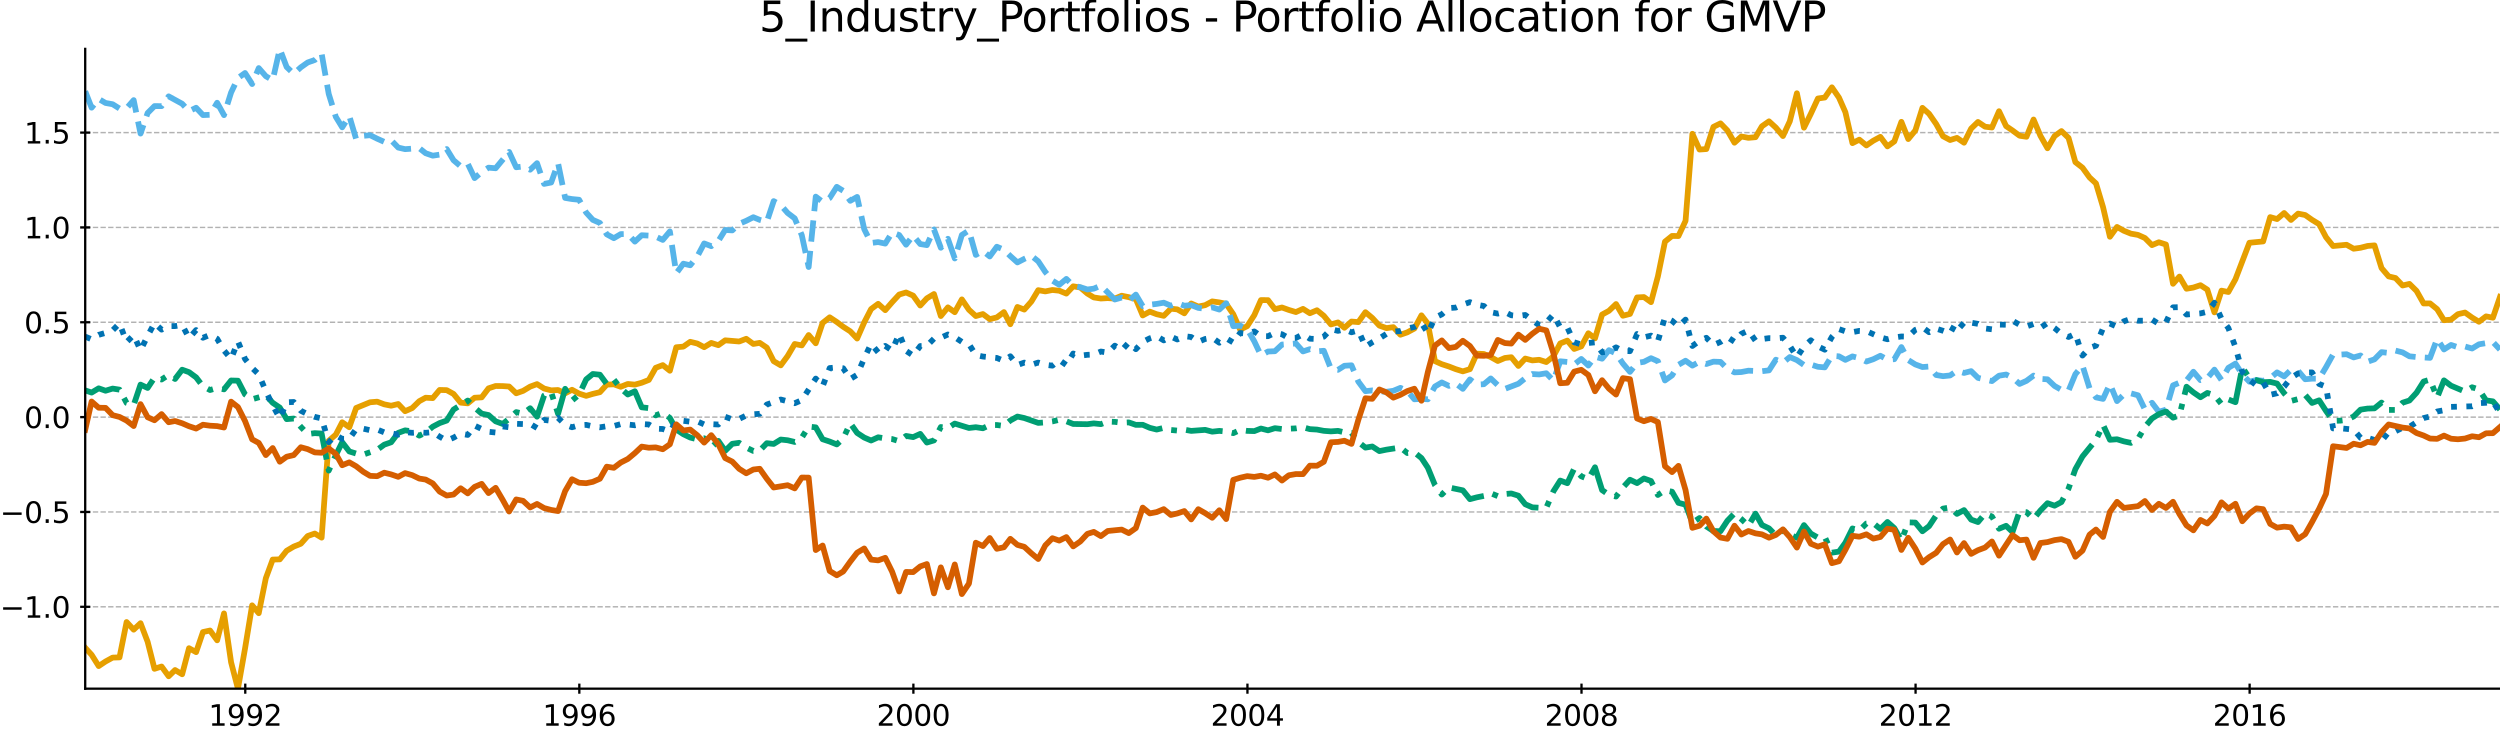 <?xml version="1.0" encoding="utf-8" standalone="no"?>
<!DOCTYPE svg PUBLIC "-//W3C//DTD SVG 1.1//EN"
  "http://www.w3.org/Graphics/SVG/1.1/DTD/svg11.dtd">
<svg xmlns:xlink="http://www.w3.org/1999/xlink" width="866.533pt" height="253.63pt" viewBox="0 0 866.533 253.63" xmlns="http://www.w3.org/2000/svg" version="1.1">
 <defs>
  <style type="text/css">*{stroke-linejoin: round; stroke-linecap: butt}</style>
 </defs>
 <g id="figure_1">
  <g id="patch_1">
   <path d="M 0 253.63 
L 866.533 253.63 
L 866.533 0 
L 0 0 
z
" style="fill: #ffffff"/>
  </g>
  <g id="axes_1">
   <g id="patch_2">
    <path d="M 29.533 238.702 
L 866.533 238.702 
L 866.533 16.942 
L 29.533 16.942 
z
" style="fill: #ffffff"/>
   </g>
   <g id="matplotlib.axis_1">
    <g id="xtick_1">
     <g id="line2d_1">
      <defs>
       <path id="m6907aedf8a" d="M 0 1.75 
L 0 -1.75 
" style="stroke: #000000; stroke-width: 0.8"/>
      </defs>
      <g>
       <use xlink:href="#m6907aedf8a" x="85.011" y="238.702" style="stroke: #000000; stroke-width: 0.8"/>
      </g>
     </g>
     <g id="text_1">
      <!-- 1992 -->
      <g transform="translate(72.286 251.55) scale(0.1 -0.1)">
       <defs>
        <path id="DejaVuSans-31" d="M 794 531 
L 1825 531 
L 1825 4091 
L 703 3866 
L 703 4441 
L 1819 4666 
L 2450 4666 
L 2450 531 
L 3481 531 
L 3481 0 
L 794 0 
L 794 531 
z
" transform="scale(0.016)"/>
        <path id="DejaVuSans-39" d="M 703 97 
L 703 672 
Q 941 559 1184 500 
Q 1428 441 1663 441 
Q 2288 441 2617 861 
Q 2947 1281 2994 2138 
Q 2813 1869 2534 1725 
Q 2256 1581 1919 1581 
Q 1219 1581 811 2004 
Q 403 2428 403 3163 
Q 403 3881 828 4315 
Q 1253 4750 1959 4750 
Q 2769 4750 3195 4129 
Q 3622 3509 3622 2328 
Q 3622 1225 3098 567 
Q 2575 -91 1691 -91 
Q 1453 -91 1209 -44 
Q 966 3 703 97 
z
M 1959 2075 
Q 2384 2075 2632 2365 
Q 2881 2656 2881 3163 
Q 2881 3666 2632 3958 
Q 2384 4250 1959 4250 
Q 1534 4250 1286 3958 
Q 1038 3666 1038 3163 
Q 1038 2656 1286 2365 
Q 1534 2075 1959 2075 
z
" transform="scale(0.016)"/>
        <path id="DejaVuSans-32" d="M 1228 531 
L 3431 531 
L 3431 0 
L 469 0 
L 469 531 
Q 828 903 1448 1529 
Q 2069 2156 2228 2338 
Q 2531 2678 2651 2914 
Q 2772 3150 2772 3378 
Q 2772 3750 2511 3984 
Q 2250 4219 1831 4219 
Q 1534 4219 1204 4116 
Q 875 4013 500 3803 
L 500 4441 
Q 881 4594 1212 4672 
Q 1544 4750 1819 4750 
Q 2544 4750 2975 4387 
Q 3406 4025 3406 3419 
Q 3406 3131 3298 2873 
Q 3191 2616 2906 2266 
Q 2828 2175 2409 1742 
Q 1991 1309 1228 531 
z
" transform="scale(0.016)"/>
       </defs>
       <use xlink:href="#DejaVuSans-31"/>
       <use xlink:href="#DejaVuSans-39" x="63.623"/>
       <use xlink:href="#DejaVuSans-39" x="127.246"/>
       <use xlink:href="#DejaVuSans-32" x="190.869"/>
      </g>
     </g>
    </g>
    <g id="xtick_2">
     <g id="line2d_2">
      <g>
       <use xlink:href="#m6907aedf8a" x="200.8" y="238.702" style="stroke: #000000; stroke-width: 0.8"/>
      </g>
     </g>
     <g id="text_2">
      <!-- 1996 -->
      <g transform="translate(188.075 251.55) scale(0.1 -0.1)">
       <defs>
        <path id="DejaVuSans-36" d="M 2113 2584 
Q 1688 2584 1439 2293 
Q 1191 2003 1191 1497 
Q 1191 994 1439 701 
Q 1688 409 2113 409 
Q 2538 409 2786 701 
Q 3034 994 3034 1497 
Q 3034 2003 2786 2293 
Q 2538 2584 2113 2584 
z
M 3366 4563 
L 3366 3988 
Q 3128 4100 2886 4159 
Q 2644 4219 2406 4219 
Q 1781 4219 1451 3797 
Q 1122 3375 1075 2522 
Q 1259 2794 1537 2939 
Q 1816 3084 2150 3084 
Q 2853 3084 3261 2657 
Q 3669 2231 3669 1497 
Q 3669 778 3244 343 
Q 2819 -91 2113 -91 
Q 1303 -91 875 529 
Q 447 1150 447 2328 
Q 447 3434 972 4092 
Q 1497 4750 2381 4750 
Q 2619 4750 2861 4703 
Q 3103 4656 3366 4563 
z
" transform="scale(0.016)"/>
       </defs>
       <use xlink:href="#DejaVuSans-31"/>
       <use xlink:href="#DejaVuSans-39" x="63.623"/>
       <use xlink:href="#DejaVuSans-39" x="127.246"/>
       <use xlink:href="#DejaVuSans-36" x="190.869"/>
      </g>
     </g>
    </g>
    <g id="xtick_3">
     <g id="line2d_3">
      <g>
       <use xlink:href="#m6907aedf8a" x="316.59" y="238.702" style="stroke: #000000; stroke-width: 0.8"/>
      </g>
     </g>
     <g id="text_3">
      <!-- 2000 -->
      <g transform="translate(303.865 251.55) scale(0.1 -0.1)">
       <defs>
        <path id="DejaVuSans-30" d="M 2034 4250 
Q 1547 4250 1301 3770 
Q 1056 3291 1056 2328 
Q 1056 1369 1301 889 
Q 1547 409 2034 409 
Q 2525 409 2770 889 
Q 3016 1369 3016 2328 
Q 3016 3291 2770 3770 
Q 2525 4250 2034 4250 
z
M 2034 4750 
Q 2819 4750 3233 4129 
Q 3647 3509 3647 2328 
Q 3647 1150 3233 529 
Q 2819 -91 2034 -91 
Q 1250 -91 836 529 
Q 422 1150 422 2328 
Q 422 3509 836 4129 
Q 1250 4750 2034 4750 
z
" transform="scale(0.016)"/>
       </defs>
       <use xlink:href="#DejaVuSans-32"/>
       <use xlink:href="#DejaVuSans-30" x="63.623"/>
       <use xlink:href="#DejaVuSans-30" x="127.246"/>
       <use xlink:href="#DejaVuSans-30" x="190.869"/>
      </g>
     </g>
    </g>
    <g id="xtick_4">
     <g id="line2d_4">
      <g>
       <use xlink:href="#m6907aedf8a" x="432.38" y="238.702" style="stroke: #000000; stroke-width: 0.8"/>
      </g>
     </g>
     <g id="text_4">
      <!-- 2004 -->
      <g transform="translate(419.655 251.55) scale(0.1 -0.1)">
       <defs>
        <path id="DejaVuSans-34" d="M 2419 4116 
L 825 1625 
L 2419 1625 
L 2419 4116 
z
M 2253 4666 
L 3047 4666 
L 3047 1625 
L 3713 1625 
L 3713 1100 
L 3047 1100 
L 3047 0 
L 2419 0 
L 2419 1100 
L 313 1100 
L 313 1709 
L 2253 4666 
z
" transform="scale(0.016)"/>
       </defs>
       <use xlink:href="#DejaVuSans-32"/>
       <use xlink:href="#DejaVuSans-30" x="63.623"/>
       <use xlink:href="#DejaVuSans-30" x="127.246"/>
       <use xlink:href="#DejaVuSans-34" x="190.869"/>
      </g>
     </g>
    </g>
    <g id="xtick_5">
     <g id="line2d_5">
      <g>
       <use xlink:href="#m6907aedf8a" x="548.17" y="238.702" style="stroke: #000000; stroke-width: 0.8"/>
      </g>
     </g>
     <g id="text_5">
      <!-- 2008 -->
      <g transform="translate(535.445 251.55) scale(0.1 -0.1)">
       <defs>
        <path id="DejaVuSans-38" d="M 2034 2216 
Q 1584 2216 1326 1975 
Q 1069 1734 1069 1313 
Q 1069 891 1326 650 
Q 1584 409 2034 409 
Q 2484 409 2743 651 
Q 3003 894 3003 1313 
Q 3003 1734 2745 1975 
Q 2488 2216 2034 2216 
z
M 1403 2484 
Q 997 2584 770 2862 
Q 544 3141 544 3541 
Q 544 4100 942 4425 
Q 1341 4750 2034 4750 
Q 2731 4750 3128 4425 
Q 3525 4100 3525 3541 
Q 3525 3141 3298 2862 
Q 3072 2584 2669 2484 
Q 3125 2378 3379 2068 
Q 3634 1759 3634 1313 
Q 3634 634 3220 271 
Q 2806 -91 2034 -91 
Q 1263 -91 848 271 
Q 434 634 434 1313 
Q 434 1759 690 2068 
Q 947 2378 1403 2484 
z
M 1172 3481 
Q 1172 3119 1398 2916 
Q 1625 2713 2034 2713 
Q 2441 2713 2670 2916 
Q 2900 3119 2900 3481 
Q 2900 3844 2670 4047 
Q 2441 4250 2034 4250 
Q 1625 4250 1398 4047 
Q 1172 3844 1172 3481 
z
" transform="scale(0.016)"/>
       </defs>
       <use xlink:href="#DejaVuSans-32"/>
       <use xlink:href="#DejaVuSans-30" x="63.623"/>
       <use xlink:href="#DejaVuSans-30" x="127.246"/>
       <use xlink:href="#DejaVuSans-38" x="190.869"/>
      </g>
     </g>
    </g>
    <g id="xtick_6">
     <g id="line2d_6">
      <g>
       <use xlink:href="#m6907aedf8a" x="663.96" y="238.702" style="stroke: #000000; stroke-width: 0.8"/>
      </g>
     </g>
     <g id="text_6">
      <!-- 2012 -->
      <g transform="translate(651.235 251.55) scale(0.1 -0.1)">
       <use xlink:href="#DejaVuSans-32"/>
       <use xlink:href="#DejaVuSans-30" x="63.623"/>
       <use xlink:href="#DejaVuSans-31" x="127.246"/>
       <use xlink:href="#DejaVuSans-32" x="190.869"/>
      </g>
     </g>
    </g>
    <g id="xtick_7">
     <g id="line2d_7">
      <g>
       <use xlink:href="#m6907aedf8a" x="779.75" y="238.702" style="stroke: #000000; stroke-width: 0.8"/>
      </g>
     </g>
     <g id="text_7">
      <!-- 2016 -->
      <g transform="translate(767.025 251.55) scale(0.1 -0.1)">
       <use xlink:href="#DejaVuSans-32"/>
       <use xlink:href="#DejaVuSans-30" x="63.623"/>
       <use xlink:href="#DejaVuSans-31" x="127.246"/>
       <use xlink:href="#DejaVuSans-36" x="190.869"/>
      </g>
     </g>
    </g>
   </g>
   <g id="matplotlib.axis_2">
    <g id="ytick_1">
     <g id="line2d_8">
      <path d="M 29.533 210.324 
L 866.533 210.324 
" clip-path="url(#pb70662669a)" style="fill: none; stroke-dasharray: 1.85,0.8; stroke-dashoffset: 0; stroke: #b2b2b2; stroke-width: 0.5"/>
     </g>
     <g id="line2d_9">
      <defs>
       <path id="me6541b19a9" d="M 1.75 0 
L -1.75 -0 
" style="stroke: #000000; stroke-width: 0.8"/>
      </defs>
      <g>
       <use xlink:href="#me6541b19a9" x="29.533" y="210.324" style="stroke: #000000; stroke-width: 0.8"/>
      </g>
     </g>
     <g id="text_8">
      <!-- −1.0 -->
      <g transform="translate(0 214.124) scale(0.1 -0.1)">
       <defs>
        <path id="DejaVuSans-2212" d="M 678 2272 
L 4684 2272 
L 4684 1741 
L 678 1741 
L 678 2272 
z
" transform="scale(0.016)"/>
        <path id="DejaVuSans-2e" d="M 684 794 
L 1344 794 
L 1344 0 
L 684 0 
L 684 794 
z
" transform="scale(0.016)"/>
       </defs>
       <use xlink:href="#DejaVuSans-2212"/>
       <use xlink:href="#DejaVuSans-31" x="83.789"/>
       <use xlink:href="#DejaVuSans-2e" x="147.412"/>
       <use xlink:href="#DejaVuSans-30" x="179.199"/>
      </g>
     </g>
    </g>
    <g id="ytick_2">
     <g id="line2d_10">
      <path d="M 29.533 177.451 
L 866.533 177.451 
" clip-path="url(#pb70662669a)" style="fill: none; stroke-dasharray: 1.85,0.8; stroke-dashoffset: 0; stroke: #b2b2b2; stroke-width: 0.5"/>
     </g>
     <g id="line2d_11">
      <g>
       <use xlink:href="#me6541b19a9" x="29.533" y="177.451" style="stroke: #000000; stroke-width: 0.8"/>
      </g>
     </g>
     <g id="text_9">
      <!-- −0.5 -->
      <g transform="translate(0 181.251) scale(0.1 -0.1)">
       <defs>
        <path id="DejaVuSans-35" d="M 691 4666 
L 3169 4666 
L 3169 4134 
L 1269 4134 
L 1269 2991 
Q 1406 3038 1543 3061 
Q 1681 3084 1819 3084 
Q 2600 3084 3056 2656 
Q 3513 2228 3513 1497 
Q 3513 744 3044 326 
Q 2575 -91 1722 -91 
Q 1428 -91 1123 -41 
Q 819 9 494 109 
L 494 744 
Q 775 591 1075 516 
Q 1375 441 1709 441 
Q 2250 441 2565 725 
Q 2881 1009 2881 1497 
Q 2881 1984 2565 2268 
Q 2250 2553 1709 2553 
Q 1456 2553 1204 2497 
Q 953 2441 691 2322 
L 691 4666 
z
" transform="scale(0.016)"/>
       </defs>
       <use xlink:href="#DejaVuSans-2212"/>
       <use xlink:href="#DejaVuSans-30" x="83.789"/>
       <use xlink:href="#DejaVuSans-2e" x="147.412"/>
       <use xlink:href="#DejaVuSans-35" x="179.199"/>
      </g>
     </g>
    </g>
    <g id="ytick_3">
     <g id="line2d_12">
      <path d="M 29.533 144.578 
L 866.533 144.578 
" clip-path="url(#pb70662669a)" style="fill: none; stroke-dasharray: 1.85,0.8; stroke-dashoffset: 0; stroke: #b2b2b2; stroke-width: 0.5"/>
     </g>
     <g id="line2d_13">
      <g>
       <use xlink:href="#me6541b19a9" x="29.533" y="144.578" style="stroke: #000000; stroke-width: 0.8"/>
      </g>
     </g>
     <g id="text_10">
      <!-- 0.0 -->
      <g transform="translate(8.38 148.378) scale(0.1 -0.1)">
       <use xlink:href="#DejaVuSans-30"/>
       <use xlink:href="#DejaVuSans-2e" x="63.623"/>
       <use xlink:href="#DejaVuSans-30" x="95.41"/>
      </g>
     </g>
    </g>
    <g id="ytick_4">
     <g id="line2d_14">
      <path d="M 29.533 111.705 
L 866.533 111.705 
" clip-path="url(#pb70662669a)" style="fill: none; stroke-dasharray: 1.85,0.8; stroke-dashoffset: 0; stroke: #b2b2b2; stroke-width: 0.5"/>
     </g>
     <g id="line2d_15">
      <g>
       <use xlink:href="#me6541b19a9" x="29.533" y="111.705" style="stroke: #000000; stroke-width: 0.8"/>
      </g>
     </g>
     <g id="text_11">
      <!-- 0.5 -->
      <g transform="translate(8.38 115.505) scale(0.1 -0.1)">
       <use xlink:href="#DejaVuSans-30"/>
       <use xlink:href="#DejaVuSans-2e" x="63.623"/>
       <use xlink:href="#DejaVuSans-35" x="95.41"/>
      </g>
     </g>
    </g>
    <g id="ytick_5">
     <g id="line2d_16">
      <path d="M 29.533 78.832 
L 866.533 78.832 
" clip-path="url(#pb70662669a)" style="fill: none; stroke-dasharray: 1.85,0.8; stroke-dashoffset: 0; stroke: #b2b2b2; stroke-width: 0.5"/>
     </g>
     <g id="line2d_17">
      <g>
       <use xlink:href="#me6541b19a9" x="29.533" y="78.832" style="stroke: #000000; stroke-width: 0.8"/>
      </g>
     </g>
     <g id="text_12">
      <!-- 1.0 -->
      <g transform="translate(8.38 82.632) scale(0.1 -0.1)">
       <use xlink:href="#DejaVuSans-31"/>
       <use xlink:href="#DejaVuSans-2e" x="63.623"/>
       <use xlink:href="#DejaVuSans-30" x="95.41"/>
      </g>
     </g>
    </g>
    <g id="ytick_6">
     <g id="line2d_18">
      <path d="M 29.533 45.959 
L 866.533 45.959 
" clip-path="url(#pb70662669a)" style="fill: none; stroke-dasharray: 1.85,0.8; stroke-dashoffset: 0; stroke: #b2b2b2; stroke-width: 0.5"/>
     </g>
     <g id="line2d_19">
      <g>
       <use xlink:href="#me6541b19a9" x="29.533" y="45.959" style="stroke: #000000; stroke-width: 0.8"/>
      </g>
     </g>
     <g id="text_13">
      <!-- 1.5 -->
      <g transform="translate(8.38 49.759) scale(0.1 -0.1)">
       <use xlink:href="#DejaVuSans-31"/>
       <use xlink:href="#DejaVuSans-2e" x="63.623"/>
       <use xlink:href="#DejaVuSans-35" x="95.41"/>
      </g>
     </g>
    </g>
   </g>
   <g id="line2d_20">
    <path d="M 29.533 224.539 
L 31.752 226.963 
L 34.209 230.87 
L 36.586 229.28 
L 39.043 227.933 
L 41.421 227.859 
L 43.878 215.605 
L 46.335 218.252 
L 48.712 216.008 
L 51.169 222.443 
L 53.547 231.821 
L 56.004 231.024 
L 58.46 234.398 
L 60.68 232.243 
L 63.136 233.707 
L 65.514 224.675 
L 67.971 226.042 
L 70.349 219.075 
L 72.805 218.544 
L 75.262 221.939 
L 77.64 212.619 
L 80.097 229.545 
L 82.474 238.702 
L 84.931 224.781 
L 87.388 209.815 
L 89.686 212.541 
L 92.143 200.407 
L 94.521 193.952 
L 96.978 193.886 
L 99.355 190.899 
L 101.812 189.453 
L 104.269 188.47 
L 106.647 185.79 
L 109.104 184.93 
L 111.481 186.352 
L 113.938 152.777 
L 116.395 150.652 
L 118.614 146.363 
L 121.071 148.085 
L 123.449 141.409 
L 128.283 139.429 
L 130.74 139.227 
L 133.197 140.15 
L 135.574 140.625 
L 138.031 140.039 
L 140.409 142.528 
L 142.866 141.446 
L 145.323 139.056 
L 147.542 137.851 
L 149.999 137.99 
L 152.376 135.166 
L 154.833 135.23 
L 157.211 136.542 
L 159.668 139.559 
L 162.125 139.807 
L 164.502 137.86 
L 166.959 137.729 
L 169.337 134.603 
L 171.793 133.791 
L 174.25 133.821 
L 176.469 133.972 
L 178.926 136.317 
L 181.304 135.482 
L 183.761 134.009 
L 186.138 133.135 
L 188.595 134.667 
L 191.052 135.301 
L 193.43 135.182 
L 195.887 136.329 
L 198.264 135.096 
L 200.721 136.425 
L 203.178 137.21 
L 205.476 136.527 
L 207.933 135.936 
L 210.311 133.323 
L 212.768 133.203 
L 215.145 134.065 
L 217.602 133.086 
L 220.059 133.314 
L 222.437 132.658 
L 224.894 131.693 
L 227.271 127.49 
L 229.728 126.549 
L 232.185 128.505 
L 234.404 120.365 
L 236.861 120.146 
L 239.239 118.476 
L 241.695 119.07 
L 244.073 120.34 
L 246.53 118.857 
L 248.987 119.643 
L 251.364 117.96 
L 256.199 118.37 
L 258.656 117.429 
L 261.113 119.219 
L 263.332 118.838 
L 265.789 120.492 
L 268.166 125.19 
L 270.623 126.636 
L 273.001 123.411 
L 275.458 119.23 
L 277.914 119.723 
L 280.292 116.131 
L 282.749 118.985 
L 285.127 111.934 
L 287.583 109.983 
L 290.04 111.604 
L 292.259 113.26 
L 294.716 114.845 
L 297.094 117.342 
L 299.551 111.74 
L 301.928 107.13 
L 304.385 105.31 
L 306.842 107.505 
L 309.22 104.752 
L 311.677 102.088 
L 314.054 101.375 
L 316.511 102.465 
L 318.968 105.895 
L 321.266 103.403 
L 323.723 101.916 
L 326.101 109.543 
L 328.558 106.532 
L 330.935 108.213 
L 333.392 103.773 
L 335.849 107.368 
L 338.227 109.549 
L 340.683 108.851 
L 343.061 110.622 
L 345.518 110.02 
L 347.975 108.179 
L 350.194 112.382 
L 352.651 106.396 
L 355.028 107.304 
L 357.485 104.522 
L 359.863 100.575 
L 362.32 101.002 
L 364.777 100.514 
L 367.154 100.765 
L 369.611 101.766 
L 371.989 99.244 
L 374.446 99.647 
L 376.902 101.755 
L 379.122 103.094 
L 381.578 103.469 
L 383.956 103.33 
L 386.413 103.493 
L 388.791 102.499 
L 391.247 103 
L 393.704 103.691 
L 396.082 109.337 
L 398.539 108.013 
L 400.916 108.91 
L 403.373 109.472 
L 405.83 107.008 
L 408.049 107.224 
L 410.506 108.599 
L 412.884 105.193 
L 415.341 106.258 
L 417.718 105.78 
L 420.175 104.469 
L 422.632 104.822 
L 425.01 105.31 
L 427.466 108.906 
L 429.844 114.255 
L 432.301 113.049 
L 434.758 109.223 
L 437.056 104.019 
L 439.513 104.03 
L 441.891 107.159 
L 444.348 106.58 
L 446.725 107.433 
L 449.182 108.168 
L 451.639 107.062 
L 454.016 108.568 
L 456.473 107.536 
L 458.851 109.464 
L 461.308 112.451 
L 463.765 111.756 
L 465.984 113.607 
L 468.441 111.451 
L 470.818 111.647 
L 473.275 108.215 
L 475.653 110.204 
L 478.11 112.866 
L 480.567 113.732 
L 482.944 113.402 
L 485.401 116.023 
L 487.779 115.202 
L 490.235 113.882 
L 492.692 109.295 
L 494.911 112.186 
L 497.368 125.168 
L 499.746 126.233 
L 502.203 127.03 
L 504.58 127.953 
L 507.037 128.717 
L 509.494 127.953 
L 511.872 122.588 
L 514.329 122.695 
L 516.706 123.756 
L 519.163 125.128 
L 521.62 124.081 
L 523.839 123.816 
L 526.296 126.836 
L 528.674 124.281 
L 531.13 124.921 
L 533.508 124.709 
L 535.965 125.49 
L 538.422 123.523 
L 540.799 119.037 
L 543.256 118.053 
L 545.634 120.951 
L 548.091 120.063 
L 550.548 115.512 
L 552.846 117.267 
L 555.303 109.034 
L 557.681 107.741 
L 560.137 105.389 
L 562.515 109.44 
L 564.972 108.814 
L 567.429 103.097 
L 569.806 102.966 
L 572.263 104.729 
L 574.641 95.821 
L 577.098 83.758 
L 579.555 81.776 
L 581.774 81.817 
L 584.231 76.546 
L 586.608 46.376 
L 589.065 51.832 
L 591.443 51.665 
L 593.9 43.975 
L 596.356 42.765 
L 598.734 45.217 
L 601.191 49.465 
L 603.569 47.312 
L 606.025 47.773 
L 608.482 47.551 
L 610.701 43.778 
L 613.158 42.054 
L 615.536 44.239 
L 617.993 47.156 
L 620.37 42.046 
L 622.827 32.322 
L 625.284 44.257 
L 627.662 39.435 
L 630.119 34.138 
L 632.496 33.807 
L 634.953 30.265 
L 637.41 33.83 
L 639.629 38.888 
L 642.086 49.613 
L 644.464 48.409 
L 646.92 50.41 
L 649.298 48.776 
L 651.755 47.44 
L 654.212 50.736 
L 656.589 49.02 
L 659.046 42.231 
L 661.424 48.197 
L 663.881 45.214 
L 666.338 37.384 
L 668.636 39.436 
L 671.093 42.974 
L 673.47 47.216 
L 675.927 48.536 
L 678.305 47.796 
L 680.762 49.466 
L 683.219 44.571 
L 685.596 42.27 
L 688.053 43.916 
L 690.431 44.198 
L 692.888 38.552 
L 695.344 43.721 
L 697.564 45.227 
L 700.02 47.047 
L 702.398 47.405 
L 704.855 41.427 
L 707.233 47.06 
L 709.689 51.39 
L 712.146 47.159 
L 714.524 45.436 
L 716.981 47.796 
L 719.358 56.204 
L 721.815 58.12 
L 724.272 61.514 
L 726.491 63.573 
L 728.948 71.813 
L 731.326 82.06 
L 733.783 78.665 
L 736.16 79.992 
L 738.617 80.991 
L 741.074 81.43 
L 743.452 82.495 
L 745.908 84.959 
L 748.286 83.969 
L 750.743 84.746 
L 753.2 98.364 
L 755.419 95.866 
L 757.876 100.083 
L 760.253 99.668 
L 762.71 98.853 
L 765.088 100.391 
L 767.545 108.264 
L 770.002 100.747 
L 772.379 101.212 
L 774.836 96.794 
L 779.671 84.143 
L 784.426 83.686 
L 786.883 75.26 
L 789.26 75.933 
L 791.717 73.832 
L 794.095 76.236 
L 796.552 74.045 
L 799.009 74.531 
L 801.386 76.203 
L 803.843 77.697 
L 806.221 82.205 
L 808.677 85.275 
L 813.353 84.84 
L 815.81 86.212 
L 818.188 85.882 
L 820.645 85.251 
L 823.022 85.052 
L 825.479 92.929 
L 827.936 95.806 
L 830.314 96.362 
L 832.771 98.957 
L 835.148 98.401 
L 837.605 100.833 
L 840.062 105.189 
L 842.281 105.156 
L 844.738 107.151 
L 847.116 110.997 
L 849.572 110.797 
L 851.95 108.898 
L 854.407 108.329 
L 856.864 110.077 
L 859.241 111.525 
L 861.698 109.66 
L 864.076 110.121 
L 866.533 102.902 
L 866.533 102.902 
" clip-path="url(#pb70662669a)" style="fill: none; stroke: #e69f00; stroke-width: 2; stroke-linecap: square"/>
   </g>
   <g id="line2d_21">
    <path d="M 29.533 31.65 
L 31.752 37.325 
L 34.209 34.297 
L 36.586 35.691 
L 39.043 36.131 
L 41.421 37.627 
L 43.878 37.514 
L 46.335 34.705 
L 48.712 46.299 
L 51.169 39.173 
L 53.547 36.773 
L 56.004 36.79 
L 58.46 33.4 
L 63.136 35.963 
L 65.514 38.548 
L 67.971 37.349 
L 70.349 39.885 
L 72.805 39.787 
L 75.262 35.615 
L 77.64 39.905 
L 80.097 32.072 
L 82.474 27.068 
L 84.931 25.3 
L 87.388 29.131 
L 89.686 23.599 
L 92.143 26.416 
L 94.521 27.794 
L 96.978 16.942 
L 99.355 23.224 
L 101.812 25.559 
L 104.269 23.338 
L 106.647 21.656 
L 109.104 20.793 
L 111.481 18.554 
L 113.938 32.544 
L 116.395 40.499 
L 118.614 44.13 
L 121.071 40.214 
L 123.449 48.221 
L 125.906 47.087 
L 128.283 46.861 
L 130.74 48.081 
L 133.197 49.17 
L 135.574 48.608 
L 138.031 51.151 
L 140.409 51.699 
L 145.323 51.35 
L 147.542 53.114 
L 149.999 53.958 
L 152.376 53.596 
L 154.833 51.668 
L 157.211 55.543 
L 159.668 57.633 
L 162.125 56.734 
L 164.502 61.733 
L 166.959 59.648 
L 169.337 58.112 
L 171.793 58.32 
L 176.469 52.661 
L 178.926 57.976 
L 181.304 57.714 
L 183.761 58.822 
L 186.138 56.556 
L 188.595 63.74 
L 191.052 63.256 
L 193.43 56.552 
L 195.887 68.599 
L 198.264 68.998 
L 200.721 69.238 
L 203.178 73.686 
L 205.476 76.204 
L 207.933 77.279 
L 210.311 81.226 
L 212.768 82.559 
L 215.145 81.151 
L 217.602 81.096 
L 220.059 83.749 
L 222.437 81.533 
L 224.894 81.664 
L 227.271 82.025 
L 229.728 83.157 
L 232.185 80.217 
L 234.404 94.731 
L 236.861 91.398 
L 239.239 91.947 
L 241.695 88.869 
L 244.073 84.378 
L 246.53 85.328 
L 248.987 83.525 
L 251.364 79.705 
L 253.821 79.857 
L 256.199 77.587 
L 258.656 76.534 
L 261.113 75.291 
L 263.332 76.213 
L 265.789 76.874 
L 268.166 69.712 
L 270.623 71.08 
L 273.001 73.818 
L 275.458 75.686 
L 277.914 81.513 
L 280.292 92.554 
L 282.749 68.157 
L 285.127 69.953 
L 287.583 68.623 
L 290.04 64.76 
L 292.259 66.15 
L 294.716 69.602 
L 297.094 68.256 
L 299.551 79.439 
L 301.928 84.21 
L 304.385 83.909 
L 306.842 84.438 
L 309.22 80.57 
L 311.677 81.467 
L 314.054 84.818 
L 316.511 81.625 
L 318.968 84.588 
L 321.266 84.96 
L 323.723 79.535 
L 326.101 85.877 
L 328.558 82.767 
L 330.935 89.583 
L 333.392 81.443 
L 335.849 79.882 
L 338.227 88.346 
L 340.683 86.993 
L 343.061 88.895 
L 345.518 85.521 
L 347.975 86.571 
L 350.194 88.758 
L 352.651 90.961 
L 355.028 89.735 
L 357.485 88.64 
L 359.863 90.567 
L 362.32 94.269 
L 364.777 97.271 
L 367.154 98.72 
L 369.611 96.672 
L 371.989 99.038 
L 374.446 99.541 
L 376.902 100.336 
L 379.122 100.05 
L 381.578 98.994 
L 386.413 103.81 
L 388.791 103.14 
L 391.247 104.229 
L 393.704 102.117 
L 396.082 106.136 
L 398.539 105.616 
L 400.916 105.336 
L 403.373 104.917 
L 405.83 105.949 
L 408.049 105.04 
L 410.506 105.964 
L 412.884 105.755 
L 415.341 106.721 
L 417.718 107.021 
L 420.175 106.535 
L 422.632 107.302 
L 425.01 105.096 
L 427.466 113.063 
L 429.844 112.854 
L 432.301 114.054 
L 434.758 118.321 
L 437.056 123.176 
L 439.513 121.838 
L 441.891 121.737 
L 444.348 119.427 
L 449.182 119.059 
L 451.639 121.803 
L 454.016 121.025 
L 456.473 121.787 
L 458.851 121.584 
L 461.308 127.781 
L 463.765 128.19 
L 465.984 126.786 
L 468.441 126.616 
L 470.818 132.271 
L 473.275 135.585 
L 475.653 135.321 
L 478.11 135.625 
L 480.567 135.807 
L 482.944 135.456 
L 485.401 134.44 
L 487.779 135.5 
L 490.235 138.402 
L 492.692 138.254 
L 494.911 138.408 
L 497.368 133.97 
L 499.746 132.56 
L 502.203 133.748 
L 504.58 132.916 
L 507.037 134.778 
L 509.494 131.517 
L 511.872 133.302 
L 514.329 133.172 
L 516.706 131.176 
L 519.163 133.519 
L 521.62 134.789 
L 526.296 133.013 
L 528.674 131.103 
L 531.13 129.645 
L 533.508 129.787 
L 535.965 129.373 
L 538.422 131.931 
L 540.799 125.228 
L 543.256 125.456 
L 545.634 126.323 
L 548.091 124.42 
L 550.548 126.699 
L 552.846 123.631 
L 555.303 124.329 
L 557.681 121.37 
L 560.137 122.492 
L 562.515 126.003 
L 564.972 128.894 
L 567.429 125.777 
L 569.806 125.412 
L 572.263 124.156 
L 574.641 125.204 
L 577.098 131.87 
L 579.555 130.116 
L 581.774 126.441 
L 584.231 125.029 
L 586.608 126.726 
L 589.065 125.397 
L 591.443 126.169 
L 593.9 125.353 
L 596.356 125.441 
L 598.734 127.826 
L 601.191 129.063 
L 603.569 128.953 
L 606.025 128.486 
L 610.701 128.666 
L 613.158 128.377 
L 615.536 124.677 
L 617.993 125.708 
L 620.37 123.764 
L 622.827 124.811 
L 625.284 126.523 
L 627.662 126.346 
L 630.119 127.136 
L 632.496 127.336 
L 634.953 123.329 
L 637.41 123.51 
L 639.629 124.733 
L 642.086 123.535 
L 644.464 124.144 
L 646.92 125.315 
L 649.298 124.514 
L 651.755 123.311 
L 654.212 124.627 
L 656.589 124.506 
L 659.046 120.304 
L 661.424 124.807 
L 663.881 126.325 
L 666.338 127.222 
L 668.636 127.052 
L 671.093 129.98 
L 673.47 130.389 
L 675.927 130.143 
L 678.305 128.52 
L 680.762 129.264 
L 683.219 128.64 
L 685.596 130.971 
L 690.431 132.093 
L 692.888 130.219 
L 695.344 129.819 
L 697.564 130.915 
L 700.02 133.07 
L 702.398 132.011 
L 704.855 130.187 
L 707.233 131.327 
L 709.689 131.475 
L 712.146 133.786 
L 714.524 135.13 
L 716.981 135.414 
L 719.358 129.67 
L 721.815 126.695 
L 724.272 134.601 
L 726.491 137.736 
L 728.948 138.262 
L 731.326 133.086 
L 733.783 139.029 
L 736.16 136.752 
L 738.617 136.348 
L 741.074 137.011 
L 743.452 141.904 
L 745.908 139.606 
L 748.286 142.74 
L 750.743 141.982 
L 753.2 133.569 
L 755.419 132.649 
L 757.876 131.878 
L 760.253 128.85 
L 762.71 131.758 
L 765.088 131.056 
L 767.545 128.122 
L 770.002 131.735 
L 772.379 127.502 
L 774.836 126.028 
L 777.214 129.764 
L 779.671 132.308 
L 782.127 131.726 
L 784.426 131.997 
L 786.883 131.073 
L 789.26 129.077 
L 791.717 130.458 
L 794.095 128.171 
L 796.552 128.538 
L 799.009 131.45 
L 801.386 131.247 
L 803.843 131.258 
L 806.221 127.278 
L 808.677 122.84 
L 811.134 122.905 
L 813.353 122.779 
L 815.81 123.883 
L 818.188 123.212 
L 820.645 125.377 
L 823.022 124.555 
L 825.479 122.051 
L 827.936 122.335 
L 830.314 121.524 
L 832.771 122.147 
L 835.148 123.504 
L 837.605 123.752 
L 842.281 124.033 
L 844.738 117.446 
L 847.116 121.122 
L 849.572 119.564 
L 851.95 120.361 
L 854.407 120.102 
L 856.864 120.799 
L 859.241 119.342 
L 864.076 118.54 
L 866.533 121.158 
L 866.533 121.158 
" clip-path="url(#pb70662669a)" style="fill: none; stroke-dasharray: 7.4,3.2; stroke-dashoffset: 0; stroke: #56b4e9; stroke-width: 2"/>
   </g>
   <g id="line2d_22">
    <path d="M 29.533 135.309 
L 31.752 136.071 
L 34.209 134.597 
L 36.586 135.432 
L 39.043 134.686 
L 41.421 135.057 
L 43.878 139.654 
L 46.335 140.388 
L 48.712 133.315 
L 51.169 134.466 
L 53.547 130.891 
L 56.004 131.543 
L 58.46 129.948 
L 60.68 131.355 
L 63.136 128.145 
L 65.514 128.995 
L 67.971 130.799 
L 70.349 133.902 
L 72.805 135.187 
L 75.262 134.471 
L 77.64 134.955 
L 80.097 131.884 
L 82.474 131.952 
L 84.931 136.7 
L 87.388 138.389 
L 92.143 137.015 
L 94.521 139.616 
L 96.978 141.276 
L 99.355 145.276 
L 101.812 145.068 
L 104.269 147.947 
L 106.647 150.455 
L 109.104 150.132 
L 111.481 150.271 
L 113.938 163.114 
L 116.395 157.791 
L 118.614 153.288 
L 121.071 156.478 
L 123.449 157.208 
L 125.906 157.569 
L 130.74 155.906 
L 133.197 154.119 
L 135.574 153.297 
L 138.031 150.037 
L 140.409 149.168 
L 142.866 149.518 
L 145.323 150.998 
L 147.542 149.94 
L 149.999 147.895 
L 152.376 146.644 
L 154.833 145.773 
L 157.211 141.954 
L 162.125 138.842 
L 164.502 141.267 
L 166.959 143.369 
L 169.337 143.861 
L 171.793 146.039 
L 174.25 146.942 
L 176.469 145.126 
L 178.926 142.843 
L 181.304 143.367 
L 183.761 141.502 
L 186.138 144.428 
L 188.595 137.095 
L 191.052 135.96 
L 193.43 143.432 
L 195.887 134.769 
L 198.264 138.848 
L 200.721 136.784 
L 203.178 131.5 
L 205.476 129.628 
L 207.933 129.879 
L 210.311 133.101 
L 212.768 131.578 
L 215.145 134.59 
L 217.602 136.737 
L 220.059 135.625 
L 222.437 141.184 
L 224.894 141.464 
L 227.271 143.976 
L 229.728 143.038 
L 232.185 144.848 
L 234.404 148.886 
L 236.861 150.509 
L 239.239 151.655 
L 241.695 152.285 
L 244.073 151.908 
L 246.53 155.104 
L 248.987 152.822 
L 251.364 156.244 
L 253.821 153.82 
L 256.199 153.489 
L 258.656 155.125 
L 261.113 156.311 
L 263.332 156.172 
L 265.789 153.615 
L 268.166 153.874 
L 270.623 152.35 
L 273.001 152.6 
L 275.458 153.19 
L 277.914 151.69 
L 280.292 147.867 
L 282.749 148.125 
L 285.127 152.246 
L 287.583 153.056 
L 290.04 154.037 
L 292.259 152.002 
L 294.716 146.686 
L 297.094 150.057 
L 299.551 151.662 
L 301.928 152.687 
L 304.385 151.573 
L 306.842 151.96 
L 309.22 152.175 
L 311.677 152.929 
L 314.054 151.103 
L 316.511 151.51 
L 318.968 150.392 
L 321.266 153.397 
L 323.723 152.655 
L 326.101 148.016 
L 328.558 148.356 
L 330.935 146.823 
L 335.849 148.341 
L 338.227 148.075 
L 340.683 148.444 
L 343.061 147.335 
L 345.518 147.317 
L 347.975 147.628 
L 350.194 145.754 
L 352.651 144.385 
L 355.028 144.897 
L 359.863 146.581 
L 362.32 146.407 
L 364.777 146.067 
L 367.154 145.505 
L 369.611 146.016 
L 371.989 146.953 
L 376.902 147.035 
L 379.122 146.754 
L 381.578 147.011 
L 383.956 146.129 
L 386.413 146.226 
L 388.791 146.52 
L 391.247 146.407 
L 393.704 147.263 
L 396.082 147.238 
L 398.539 148.293 
L 400.916 148.889 
L 403.373 148.3 
L 405.83 149.031 
L 408.049 149.243 
L 410.506 148.927 
L 412.884 149.355 
L 417.718 148.996 
L 420.175 149.625 
L 422.632 149.352 
L 425.01 149.574 
L 427.466 150.128 
L 429.844 149.022 
L 432.301 149.353 
L 434.758 149.424 
L 437.056 148.534 
L 439.513 149.159 
L 441.891 148.412 
L 444.348 148.711 
L 449.182 148.477 
L 451.639 148.091 
L 454.016 148.747 
L 456.473 148.893 
L 458.851 149.337 
L 461.308 149.518 
L 463.765 149.347 
L 465.984 149.848 
L 468.441 150.045 
L 470.818 153.191 
L 473.275 155.153 
L 475.653 154.761 
L 478.11 156.359 
L 480.567 155.854 
L 485.401 155.102 
L 487.779 157.03 
L 490.235 156.78 
L 492.692 158.758 
L 494.911 162.118 
L 497.368 168.125 
L 499.746 171.409 
L 502.203 168.95 
L 507.037 169.96 
L 509.494 173.018 
L 511.872 172.389 
L 514.329 171.896 
L 516.706 170.965 
L 519.163 171.967 
L 521.62 171.239 
L 523.839 171.045 
L 526.296 171.809 
L 528.674 174.783 
L 531.13 175.858 
L 533.508 175.983 
L 535.965 175.993 
L 538.422 170.315 
L 540.799 166.57 
L 543.256 167.481 
L 545.634 162.42 
L 548.091 165.098 
L 550.548 166.072 
L 552.846 161.963 
L 555.303 169.872 
L 557.681 171.503 
L 560.137 172.109 
L 562.515 168.973 
L 564.972 166.288 
L 567.429 167.449 
L 569.806 165.841 
L 572.263 166.72 
L 574.641 171.563 
L 577.098 169.934 
L 579.555 170.434 
L 581.774 174.295 
L 584.231 174.922 
L 586.608 181.171 
L 589.065 179.56 
L 591.443 182.473 
L 593.9 184.078 
L 596.356 184.11 
L 598.734 180.503 
L 601.191 177.945 
L 603.569 179.909 
L 606.025 182.248 
L 608.482 178.036 
L 610.701 181.96 
L 613.158 183.143 
L 615.536 185.563 
L 617.993 183.744 
L 620.37 185.299 
L 622.827 186.401 
L 625.284 182.013 
L 627.662 184.957 
L 630.119 186.339 
L 632.496 186.127 
L 634.953 191.563 
L 637.41 191.196 
L 639.629 188.108 
L 642.086 183.164 
L 644.464 183.878 
L 646.92 181.456 
L 649.298 181.328 
L 651.755 183.345 
L 654.212 180.922 
L 656.589 183.044 
L 659.046 187.366 
L 661.424 181.061 
L 663.881 181.136 
L 666.338 184.141 
L 668.636 182.371 
L 671.093 178.668 
L 673.47 176.289 
L 675.927 175.887 
L 678.305 178.117 
L 680.762 176.81 
L 683.219 180.106 
L 685.596 180.953 
L 688.053 178.005 
L 690.431 179.027 
L 692.888 183.265 
L 695.344 182.252 
L 697.564 184.39 
L 700.02 177.2 
L 702.398 177.525 
L 704.855 179.887 
L 707.233 176.947 
L 709.689 174.414 
L 712.146 175.283 
L 714.524 174.022 
L 716.981 169.339 
L 719.358 162.612 
L 721.815 158.225 
L 726.491 152.47 
L 728.948 147.247 
L 731.326 152.436 
L 733.783 152.255 
L 736.16 152.98 
L 738.617 153.511 
L 741.074 152.098 
L 743.452 147.945 
L 745.908 145.053 
L 748.286 143.536 
L 750.743 142.637 
L 753.2 144.771 
L 755.419 143.997 
L 757.876 134.045 
L 760.253 136.002 
L 762.71 137.687 
L 765.088 136.195 
L 767.545 136.975 
L 770.002 140.036 
L 772.379 138.457 
L 774.836 139.401 
L 777.214 127.342 
L 779.671 131.028 
L 784.426 132.484 
L 786.883 132.368 
L 789.26 132.946 
L 791.717 136.31 
L 794.095 138.981 
L 796.552 138.321 
L 799.009 136.903 
L 801.386 139.663 
L 803.843 138.76 
L 806.221 142.429 
L 808.677 145.87 
L 811.134 145.804 
L 813.353 145.553 
L 815.81 144.349 
L 818.188 141.99 
L 820.645 141.613 
L 823.022 141.539 
L 825.479 139.537 
L 827.936 142.078 
L 830.314 142.095 
L 832.771 139.579 
L 835.148 138.817 
L 837.605 136.123 
L 840.062 132.24 
L 842.281 131.582 
L 844.738 137.809 
L 847.116 131.84 
L 849.572 133.692 
L 854.407 135.738 
L 856.864 134.229 
L 859.241 135.005 
L 861.698 138.779 
L 864.076 139.113 
L 866.533 141.938 
L 866.533 141.938 
" clip-path="url(#pb70662669a)" style="fill: none; stroke-dasharray: 12.8,3.2,2,3.2; stroke-dashoffset: 0; stroke: #009e73; stroke-width: 2"/>
   </g>
   <g id="line2d_23">
    <path d="M 29.533 116.661 
L 31.752 117.614 
L 34.209 116.056 
L 36.586 115.372 
L 39.043 114.494 
L 41.421 112.087 
L 43.878 118.59 
L 46.335 116.133 
L 48.712 121.436 
L 51.169 116.444 
L 53.547 111.997 
L 56.004 114.255 
L 58.46 113.049 
L 60.68 113.029 
L 63.136 112.617 
L 65.514 117.19 
L 67.971 114.407 
L 70.349 117.068 
L 72.805 116.072 
L 75.262 117.427 
L 77.64 121.484 
L 80.097 124.42 
L 82.474 118.334 
L 84.931 124.42 
L 87.388 127.535 
L 89.686 129.767 
L 92.143 135.571 
L 94.521 140.483 
L 96.978 145.01 
L 99.355 139.438 
L 101.812 139.327 
L 104.269 142.37 
L 106.647 143.573 
L 109.104 144.486 
L 111.481 145.042 
L 113.938 153.277 
L 116.395 150.863 
L 118.614 152.109 
L 121.071 152.117 
L 123.449 148.7 
L 125.906 148.582 
L 128.283 149.118 
L 130.74 148.88 
L 133.197 149.866 
L 135.574 150.176 
L 138.031 150.647 
L 140.409 149.767 
L 142.866 150.017 
L 145.323 149.867 
L 147.542 150.016 
L 149.999 149.751 
L 152.376 151.346 
L 154.833 152.718 
L 157.211 151.695 
L 159.668 150.33 
L 162.125 150.752 
L 164.502 147.526 
L 166.959 148.689 
L 169.337 149.663 
L 171.793 149.911 
L 174.25 147.814 
L 176.469 148.091 
L 178.926 146.897 
L 181.304 146.984 
L 183.761 146.921 
L 186.138 148.348 
L 188.595 145.544 
L 191.052 145.868 
L 193.43 144.832 
L 195.887 147.228 
L 198.264 148.091 
L 200.721 147.375 
L 203.178 147.267 
L 205.476 147.78 
L 207.933 148.116 
L 210.311 147.74 
L 212.768 147.657 
L 215.145 147.006 
L 217.602 147.137 
L 220.059 147.413 
L 222.437 146.969 
L 224.894 147.132 
L 227.271 148.583 
L 229.728 148.692 
L 232.185 149.581 
L 234.404 146.08 
L 236.861 145.865 
L 239.239 146.167 
L 241.695 146.056 
L 244.073 147.11 
L 246.53 147.018 
L 248.987 147.143 
L 251.364 144.452 
L 253.821 145.347 
L 256.199 145.202 
L 258.656 144.013 
L 261.113 143.584 
L 263.332 143.438 
L 265.789 140.22 
L 270.623 138.476 
L 275.458 139.761 
L 277.914 138.697 
L 282.749 131.225 
L 285.127 133.926 
L 287.583 127.574 
L 290.04 127.35 
L 292.259 127.642 
L 294.716 131.358 
L 297.094 129.914 
L 299.551 124.198 
L 301.928 119.149 
L 304.385 122.123 
L 306.842 119.896 
L 309.22 121.495 
L 311.677 115.65 
L 314.054 121.609 
L 316.511 123.25 
L 318.968 119.945 
L 321.266 119.88 
L 323.723 117.372 
L 326.101 117.056 
L 328.558 115.938 
L 330.935 116.88 
L 333.392 118.491 
L 335.849 119.277 
L 338.227 123.064 
L 340.683 123.581 
L 345.518 124.068 
L 347.975 125.077 
L 350.194 123.486 
L 352.651 126.538 
L 355.028 125.68 
L 357.485 126.434 
L 359.863 125.667 
L 362.32 126.437 
L 364.777 126.744 
L 367.154 124.777 
L 369.611 126.528 
L 371.989 122.532 
L 374.446 123.286 
L 376.902 122.982 
L 379.122 122.89 
L 381.578 121.849 
L 383.956 122.2 
L 386.413 119.81 
L 388.791 121.426 
L 391.247 118.731 
L 393.704 121.03 
L 396.082 118.495 
L 398.539 117.27 
L 400.916 116.517 
L 403.373 117.98 
L 405.83 116.662 
L 408.049 117.669 
L 410.506 116.517 
L 412.884 116.811 
L 415.341 118.483 
L 417.718 117.492 
L 420.175 117.05 
L 422.632 118.8 
L 425.01 117.252 
L 427.466 118.721 
L 429.844 115.423 
L 432.301 115.659 
L 434.758 114.879 
L 437.056 116.525 
L 439.513 116.53 
L 441.891 115.397 
L 444.348 115.864 
L 446.725 117.212 
L 449.182 117.13 
L 451.639 115.851 
L 454.016 117.405 
L 456.473 117.497 
L 458.851 116.695 
L 461.308 114.098 
L 463.765 114.682 
L 465.984 114.14 
L 468.441 115.179 
L 470.818 114.518 
L 473.275 120.153 
L 475.653 118.629 
L 478.11 117.302 
L 480.567 115.727 
L 482.944 114.949 
L 485.401 114.735 
L 487.779 113.86 
L 490.235 113.345 
L 492.692 111.935 
L 494.911 115.494 
L 497.368 110.097 
L 499.746 108.954 
L 502.203 106.774 
L 504.58 106.616 
L 507.037 105.578 
L 509.494 104.727 
L 511.872 105.62 
L 514.329 106.06 
L 516.706 108.201 
L 519.163 108.702 
L 521.62 108.126 
L 523.839 109.282 
L 526.296 109.501 
L 528.674 109.169 
L 531.13 111.055 
L 533.508 112.726 
L 535.965 111.775 
L 538.422 108.98 
L 540.799 113.481 
L 543.256 113.48 
L 545.634 118.642 
L 548.091 119.385 
L 550.548 118.884 
L 552.846 118.665 
L 555.303 122.125 
L 557.681 121.831 
L 560.137 120.404 
L 562.515 121.662 
L 564.972 121.72 
L 567.429 115.769 
L 569.806 116.925 
L 572.263 116.332 
L 574.641 118.266 
L 577.098 109.973 
L 579.555 111.18 
L 581.774 113.119 
L 584.231 110.79 
L 586.608 119.919 
L 589.065 118.126 
L 591.443 117.078 
L 593.9 119.584 
L 596.356 118.509 
L 598.734 116.839 
L 601.191 118.452 
L 603.569 115.703 
L 606.025 114.585 
L 608.482 118.103 
L 610.701 117.528 
L 613.158 117.206 
L 615.536 117.254 
L 617.993 117.056 
L 620.37 119.873 
L 622.827 123.81 
L 625.284 120.106 
L 627.662 117.945 
L 630.119 120.063 
L 632.496 121.212 
L 634.953 116.79 
L 637.41 114.08 
L 639.629 114.837 
L 642.086 115.125 
L 644.464 114.683 
L 646.92 114.765 
L 651.755 116.927 
L 654.212 117.593 
L 656.589 116.968 
L 659.046 116.627 
L 661.424 116.672 
L 663.881 114.324 
L 666.338 113.435 
L 668.636 115.151 
L 671.093 113.914 
L 673.47 114.65 
L 675.927 115.576 
L 678.305 111.217 
L 680.762 113.363 
L 683.219 111.85 
L 685.596 112.248 
L 688.053 113.852 
L 690.431 114.139 
L 692.888 112.511 
L 695.344 112.559 
L 697.564 111.161 
L 700.02 112.575 
L 702.398 113.176 
L 704.855 112.302 
L 707.233 113.603 
L 709.689 111.976 
L 712.146 113.708 
L 714.524 115.689 
L 716.981 116.802 
L 719.358 115.678 
L 721.815 123.24 
L 724.272 120.599 
L 726.491 119.817 
L 728.948 113.713 
L 731.326 112.151 
L 733.783 113.257 
L 736.16 111.364 
L 738.617 110.523 
L 741.074 111.173 
L 743.452 111.143 
L 745.908 110.774 
L 748.286 112.276 
L 750.743 111.726 
L 753.2 106.522 
L 755.419 106.47 
L 757.876 109.019 
L 762.71 108.622 
L 765.088 108.062 
L 767.545 104.941 
L 770.002 110.502 
L 772.379 113.69 
L 774.836 120.314 
L 777.214 128.93 
L 779.671 131.659 
L 782.127 133.58 
L 784.426 132.489 
L 786.883 136.855 
L 789.26 136.298 
L 791.717 134.007 
L 794.095 130.976 
L 796.552 129.427 
L 799.009 129.116 
L 801.386 129.087 
L 803.843 133.095 
L 806.221 134.024 
L 808.677 148.487 
L 811.134 148.443 
L 815.81 148.9 
L 818.188 151.722 
L 820.645 151.739 
L 823.022 152.498 
L 825.479 152.844 
L 827.936 149.803 
L 830.314 149.484 
L 832.771 148.254 
L 835.148 147.929 
L 837.605 146.348 
L 840.062 144.902 
L 842.281 144.366 
L 844.738 142.628 
L 847.116 142.196 
L 849.572 141.026 
L 856.864 140.823 
L 859.241 139.724 
L 861.698 139.611 
L 864.076 139.237 
L 866.533 143.139 
L 866.533 143.139 
" clip-path="url(#pb70662669a)" style="fill: none; stroke-dasharray: 2,3.3; stroke-dashoffset: 0; stroke: #0072b2; stroke-width: 2"/>
   </g>
   <g id="line2d_24">
    <path d="M 29.533 148.986 
L 31.752 139.172 
L 34.209 141.326 
L 36.586 141.371 
L 39.043 143.902 
L 41.421 144.516 
L 43.878 145.783 
L 46.335 147.669 
L 48.712 140.087 
L 51.169 144.62 
L 53.547 145.664 
L 56.004 143.535 
L 58.46 146.351 
L 60.68 145.926 
L 63.136 146.714 
L 65.514 147.737 
L 67.971 148.548 
L 70.349 147.216 
L 72.805 147.556 
L 75.262 147.694 
L 77.64 148.183 
L 80.097 139.225 
L 82.474 141.09 
L 84.931 145.945 
L 87.388 152.276 
L 89.686 153.522 
L 92.143 157.737 
L 94.521 155.301 
L 96.978 160.033 
L 99.355 158.308 
L 101.812 157.739 
L 104.269 155.021 
L 106.647 155.672 
L 109.104 156.805 
L 111.481 156.926 
L 113.938 155.434 
L 116.395 157.341 
L 118.614 161.255 
L 121.071 160.252 
L 123.449 161.609 
L 125.906 163.516 
L 128.283 164.941 
L 130.74 165.052 
L 133.197 163.841 
L 135.574 164.439 
L 138.031 165.272 
L 140.409 163.984 
L 142.866 164.691 
L 145.323 165.874 
L 147.542 166.226 
L 149.999 167.552 
L 152.376 170.394 
L 154.833 171.758 
L 157.211 171.411 
L 159.668 169.242 
L 162.125 171.011 
L 164.502 168.76 
L 166.959 167.711 
L 169.337 170.907 
L 171.793 169.085 
L 174.25 173.27 
L 176.469 177.297 
L 178.926 173.113 
L 181.304 173.598 
L 183.761 175.892 
L 186.138 174.678 
L 188.595 176.1 
L 191.052 176.761 
L 193.43 177.147 
L 195.887 170.221 
L 198.264 166.113 
L 200.721 167.325 
L 203.178 167.483 
L 205.476 167.006 
L 207.933 165.936 
L 210.311 161.757 
L 212.768 162.149 
L 215.145 160.335 
L 217.602 159.09 
L 220.059 157.045 
L 222.437 154.802 
L 224.894 155.193 
L 227.271 155.072 
L 229.728 155.711 
L 232.185 153.995 
L 234.404 147.084 
L 236.861 149.229 
L 239.239 148.901 
L 241.695 150.866 
L 244.073 153.409 
L 246.53 150.84 
L 248.987 154.014 
L 251.364 158.785 
L 253.821 160.002 
L 256.199 162.498 
L 258.656 164.044 
L 261.113 162.74 
L 263.332 162.485 
L 265.789 165.945 
L 268.166 168.975 
L 273.001 168.18 
L 275.458 169.279 
L 277.914 165.523 
L 280.292 165.557 
L 282.749 190.654 
L 285.127 189.086 
L 287.583 197.91 
L 290.04 199.396 
L 292.259 198.093 
L 294.716 194.654 
L 297.094 191.576 
L 299.551 190.107 
L 301.928 193.971 
L 304.385 194.231 
L 306.842 193.346 
L 309.22 198.154 
L 311.677 205.012 
L 314.054 198.241 
L 316.511 198.296 
L 318.968 196.327 
L 321.266 195.506 
L 323.723 205.668 
L 326.101 196.654 
L 328.558 203.554 
L 330.935 195.647 
L 333.392 205.911 
L 335.849 202.278 
L 338.227 188.113 
L 340.683 189.278 
L 343.061 186.489 
L 345.518 190.219 
L 347.975 189.691 
L 350.194 186.765 
L 352.651 188.867 
L 355.028 189.53 
L 357.485 191.786 
L 359.863 193.755 
L 362.32 189.031 
L 364.777 186.55 
L 367.154 187.378 
L 369.611 186.164 
L 371.989 189.378 
L 374.446 187.679 
L 376.902 185.038 
L 379.122 184.358 
L 381.578 185.822 
L 383.956 184.05 
L 388.791 183.561 
L 391.247 184.78 
L 393.704 183.044 
L 396.082 175.941 
L 398.539 177.953 
L 400.916 177.495 
L 403.373 176.477 
L 405.83 178.495 
L 408.049 177.969 
L 410.506 177.138 
L 412.884 180.032 
L 415.341 176.499 
L 417.718 177.856 
L 420.175 179.467 
L 422.632 176.869 
L 425.01 179.914 
L 427.466 166.327 
L 429.844 165.591 
L 432.301 165.031 
L 434.758 165.298 
L 437.056 164.892 
L 439.513 165.588 
L 441.891 164.441 
L 444.348 166.563 
L 446.725 164.739 
L 449.182 164.312 
L 451.639 164.339 
L 454.016 161.4 
L 456.473 161.433 
L 458.851 160.066 
L 461.308 153.298 
L 463.765 153.171 
L 465.984 152.765 
L 468.441 153.854 
L 470.818 145.519 
L 473.275 138.04 
L 475.653 138.232 
L 478.11 134.993 
L 480.567 136.026 
L 482.944 137.83 
L 485.401 136.846 
L 487.779 135.554 
L 490.235 134.737 
L 492.692 138.903 
L 494.911 128.94 
L 497.368 119.786 
L 499.746 117.99 
L 502.203 120.645 
L 504.58 120.247 
L 507.037 118.113 
L 509.494 119.931 
L 511.872 123.247 
L 514.329 123.323 
L 516.706 123.048 
L 519.163 117.83 
L 521.62 118.911 
L 523.839 119.087 
L 526.296 115.988 
L 528.674 117.809 
L 531.13 115.667 
L 533.508 113.941 
L 535.965 114.514 
L 538.422 122.397 
L 540.799 132.829 
L 543.256 132.676 
L 545.634 128.81 
L 548.091 128.179 
L 550.548 129.979 
L 552.846 135.619 
L 555.303 131.786 
L 557.681 134.701 
L 560.137 136.752 
L 562.515 131.068 
L 564.972 131.43 
L 567.429 145.054 
L 569.806 146.002 
L 572.263 145.209 
L 574.641 146.292 
L 577.098 161.611 
L 579.555 163.639 
L 581.774 161.474 
L 584.231 169.859 
L 586.608 182.955 
L 589.065 182.231 
L 591.443 179.76 
L 593.9 184.156 
L 596.356 186.322 
L 598.734 186.761 
L 601.191 182.221 
L 603.569 185.27 
L 606.025 184.054 
L 608.482 184.867 
L 610.701 185.213 
L 613.158 186.366 
L 615.536 185.413 
L 617.993 183.481 
L 620.37 186.164 
L 622.827 189.802 
L 625.284 184.247 
L 627.662 188.463 
L 630.119 189.471 
L 632.496 188.664 
L 634.953 195.199 
L 637.41 194.531 
L 639.629 190.58 
L 642.086 185.708 
L 644.464 186.031 
L 646.92 185.201 
L 649.298 186.684 
L 651.755 186.122 
L 654.212 183.267 
L 656.589 183.608 
L 659.046 190.619 
L 661.424 186.409 
L 663.881 190.147 
L 666.338 194.963 
L 668.636 193.136 
L 671.093 191.609 
L 673.47 188.602 
L 675.927 187.004 
L 678.305 191.494 
L 680.762 188.243 
L 683.219 191.979 
L 685.596 190.703 
L 688.053 189.783 
L 690.431 187.689 
L 692.888 192.599 
L 697.564 185.453 
L 700.02 187.254 
L 702.398 187.028 
L 704.855 193.343 
L 707.233 188.21 
L 709.689 187.891 
L 712.146 187.21 
L 714.524 186.869 
L 716.981 187.795 
L 719.358 192.981 
L 721.815 190.866 
L 724.272 185.318 
L 726.491 183.551 
L 728.948 186.11 
L 731.326 177.413 
L 733.783 173.94 
L 736.16 176.058 
L 741.074 175.434 
L 743.452 173.659 
L 745.908 176.754 
L 748.286 174.624 
L 750.743 176.055 
L 753.2 173.92 
L 755.419 178.163 
L 757.876 182.121 
L 760.253 183.818 
L 762.71 180.226 
L 765.088 181.442 
L 767.545 178.844 
L 770.002 174.126 
L 772.379 176.285 
L 774.836 174.609 
L 777.214 180.667 
L 779.671 178.008 
L 782.127 176.198 
L 784.426 176.49 
L 786.883 181.591 
L 789.26 182.891 
L 791.717 182.539 
L 794.095 182.782 
L 796.552 186.816 
L 799.009 185.145 
L 801.386 180.945 
L 803.843 176.335 
L 806.221 171.209 
L 808.677 154.672 
L 813.353 155.266 
L 815.81 153.803 
L 818.188 154.34 
L 820.645 153.166 
L 823.022 153.502 
L 825.479 149.785 
L 827.936 147.125 
L 832.771 148.21 
L 835.148 148.494 
L 837.605 150.09 
L 840.062 150.961 
L 842.281 152.008 
L 844.738 152.111 
L 847.116 150.991 
L 849.572 152.068 
L 851.95 152.256 
L 854.407 152.005 
L 856.864 151.217 
L 859.241 151.55 
L 861.698 150.187 
L 864.076 150.136 
L 866.533 148.009 
L 866.533 148.009 
" clip-path="url(#pb70662669a)" style="fill: none; stroke: #d55e00; stroke-width: 2; stroke-linecap: square"/>
   </g>
   <g id="patch_3">
    <path d="M 29.533 238.702 
L 29.533 16.942 
" style="fill: none; stroke: #000000; stroke-width: 0.8; stroke-linejoin: miter; stroke-linecap: square"/>
   </g>
   <g id="patch_4">
    <path d="M 29.533 238.702 
L 866.533 238.702 
" style="fill: none; stroke: #000000; stroke-width: 0.8; stroke-linejoin: miter; stroke-linecap: square"/>
   </g>
   <g id="text_14">
    <!-- 5_Industry_Portfolios - Portfolio Allocation for GMVP -->
    <g transform="translate(263.166 10.942) scale(0.144 -0.144)">
     <defs>
      <path id="DejaVuSans-5f" d="M 3263 -1063 
L 3263 -1509 
L -63 -1509 
L -63 -1063 
L 3263 -1063 
z
" transform="scale(0.016)"/>
      <path id="DejaVuSans-49" d="M 628 4666 
L 1259 4666 
L 1259 0 
L 628 0 
L 628 4666 
z
" transform="scale(0.016)"/>
      <path id="DejaVuSans-6e" d="M 3513 2113 
L 3513 0 
L 2938 0 
L 2938 2094 
Q 2938 2591 2744 2837 
Q 2550 3084 2163 3084 
Q 1697 3084 1428 2787 
Q 1159 2491 1159 1978 
L 1159 0 
L 581 0 
L 581 3500 
L 1159 3500 
L 1159 2956 
Q 1366 3272 1645 3428 
Q 1925 3584 2291 3584 
Q 2894 3584 3203 3211 
Q 3513 2838 3513 2113 
z
" transform="scale(0.016)"/>
      <path id="DejaVuSans-64" d="M 2906 2969 
L 2906 4863 
L 3481 4863 
L 3481 0 
L 2906 0 
L 2906 525 
Q 2725 213 2448 61 
Q 2172 -91 1784 -91 
Q 1150 -91 751 415 
Q 353 922 353 1747 
Q 353 2572 751 3078 
Q 1150 3584 1784 3584 
Q 2172 3584 2448 3432 
Q 2725 3281 2906 2969 
z
M 947 1747 
Q 947 1113 1208 752 
Q 1469 391 1925 391 
Q 2381 391 2643 752 
Q 2906 1113 2906 1747 
Q 2906 2381 2643 2742 
Q 2381 3103 1925 3103 
Q 1469 3103 1208 2742 
Q 947 2381 947 1747 
z
" transform="scale(0.016)"/>
      <path id="DejaVuSans-75" d="M 544 1381 
L 544 3500 
L 1119 3500 
L 1119 1403 
Q 1119 906 1312 657 
Q 1506 409 1894 409 
Q 2359 409 2629 706 
Q 2900 1003 2900 1516 
L 2900 3500 
L 3475 3500 
L 3475 0 
L 2900 0 
L 2900 538 
Q 2691 219 2414 64 
Q 2138 -91 1772 -91 
Q 1169 -91 856 284 
Q 544 659 544 1381 
z
M 1991 3584 
L 1991 3584 
z
" transform="scale(0.016)"/>
      <path id="DejaVuSans-73" d="M 2834 3397 
L 2834 2853 
Q 2591 2978 2328 3040 
Q 2066 3103 1784 3103 
Q 1356 3103 1142 2972 
Q 928 2841 928 2578 
Q 928 2378 1081 2264 
Q 1234 2150 1697 2047 
L 1894 2003 
Q 2506 1872 2764 1633 
Q 3022 1394 3022 966 
Q 3022 478 2636 193 
Q 2250 -91 1575 -91 
Q 1294 -91 989 -36 
Q 684 19 347 128 
L 347 722 
Q 666 556 975 473 
Q 1284 391 1588 391 
Q 1994 391 2212 530 
Q 2431 669 2431 922 
Q 2431 1156 2273 1281 
Q 2116 1406 1581 1522 
L 1381 1569 
Q 847 1681 609 1914 
Q 372 2147 372 2553 
Q 372 3047 722 3315 
Q 1072 3584 1716 3584 
Q 2034 3584 2315 3537 
Q 2597 3491 2834 3397 
z
" transform="scale(0.016)"/>
      <path id="DejaVuSans-74" d="M 1172 4494 
L 1172 3500 
L 2356 3500 
L 2356 3053 
L 1172 3053 
L 1172 1153 
Q 1172 725 1289 603 
Q 1406 481 1766 481 
L 2356 481 
L 2356 0 
L 1766 0 
Q 1100 0 847 248 
Q 594 497 594 1153 
L 594 3053 
L 172 3053 
L 172 3500 
L 594 3500 
L 594 4494 
L 1172 4494 
z
" transform="scale(0.016)"/>
      <path id="DejaVuSans-72" d="M 2631 2963 
Q 2534 3019 2420 3045 
Q 2306 3072 2169 3072 
Q 1681 3072 1420 2755 
Q 1159 2438 1159 1844 
L 1159 0 
L 581 0 
L 581 3500 
L 1159 3500 
L 1159 2956 
Q 1341 3275 1631 3429 
Q 1922 3584 2338 3584 
Q 2397 3584 2469 3576 
Q 2541 3569 2628 3553 
L 2631 2963 
z
" transform="scale(0.016)"/>
      <path id="DejaVuSans-79" d="M 2059 -325 
Q 1816 -950 1584 -1140 
Q 1353 -1331 966 -1331 
L 506 -1331 
L 506 -850 
L 844 -850 
Q 1081 -850 1212 -737 
Q 1344 -625 1503 -206 
L 1606 56 
L 191 3500 
L 800 3500 
L 1894 763 
L 2988 3500 
L 3597 3500 
L 2059 -325 
z
" transform="scale(0.016)"/>
      <path id="DejaVuSans-50" d="M 1259 4147 
L 1259 2394 
L 2053 2394 
Q 2494 2394 2734 2622 
Q 2975 2850 2975 3272 
Q 2975 3691 2734 3919 
Q 2494 4147 2053 4147 
L 1259 4147 
z
M 628 4666 
L 2053 4666 
Q 2838 4666 3239 4311 
Q 3641 3956 3641 3272 
Q 3641 2581 3239 2228 
Q 2838 1875 2053 1875 
L 1259 1875 
L 1259 0 
L 628 0 
L 628 4666 
z
" transform="scale(0.016)"/>
      <path id="DejaVuSans-6f" d="M 1959 3097 
Q 1497 3097 1228 2736 
Q 959 2375 959 1747 
Q 959 1119 1226 758 
Q 1494 397 1959 397 
Q 2419 397 2687 759 
Q 2956 1122 2956 1747 
Q 2956 2369 2687 2733 
Q 2419 3097 1959 3097 
z
M 1959 3584 
Q 2709 3584 3137 3096 
Q 3566 2609 3566 1747 
Q 3566 888 3137 398 
Q 2709 -91 1959 -91 
Q 1206 -91 779 398 
Q 353 888 353 1747 
Q 353 2609 779 3096 
Q 1206 3584 1959 3584 
z
" transform="scale(0.016)"/>
      <path id="DejaVuSans-66" d="M 2375 4863 
L 2375 4384 
L 1825 4384 
Q 1516 4384 1395 4259 
Q 1275 4134 1275 3809 
L 1275 3500 
L 2222 3500 
L 2222 3053 
L 1275 3053 
L 1275 0 
L 697 0 
L 697 3053 
L 147 3053 
L 147 3500 
L 697 3500 
L 697 3744 
Q 697 4328 969 4595 
Q 1241 4863 1831 4863 
L 2375 4863 
z
" transform="scale(0.016)"/>
      <path id="DejaVuSans-6c" d="M 603 4863 
L 1178 4863 
L 1178 0 
L 603 0 
L 603 4863 
z
" transform="scale(0.016)"/>
      <path id="DejaVuSans-69" d="M 603 3500 
L 1178 3500 
L 1178 0 
L 603 0 
L 603 3500 
z
M 603 4863 
L 1178 4863 
L 1178 4134 
L 603 4134 
L 603 4863 
z
" transform="scale(0.016)"/>
      <path id="DejaVuSans-20" transform="scale(0.016)"/>
      <path id="DejaVuSans-2d" d="M 313 2009 
L 1997 2009 
L 1997 1497 
L 313 1497 
L 313 2009 
z
" transform="scale(0.016)"/>
      <path id="DejaVuSans-41" d="M 2188 4044 
L 1331 1722 
L 3047 1722 
L 2188 4044 
z
M 1831 4666 
L 2547 4666 
L 4325 0 
L 3669 0 
L 3244 1197 
L 1141 1197 
L 716 0 
L 50 0 
L 1831 4666 
z
" transform="scale(0.016)"/>
      <path id="DejaVuSans-63" d="M 3122 3366 
L 3122 2828 
Q 2878 2963 2633 3030 
Q 2388 3097 2138 3097 
Q 1578 3097 1268 2742 
Q 959 2388 959 1747 
Q 959 1106 1268 751 
Q 1578 397 2138 397 
Q 2388 397 2633 464 
Q 2878 531 3122 666 
L 3122 134 
Q 2881 22 2623 -34 
Q 2366 -91 2075 -91 
Q 1284 -91 818 406 
Q 353 903 353 1747 
Q 353 2603 823 3093 
Q 1294 3584 2113 3584 
Q 2378 3584 2631 3529 
Q 2884 3475 3122 3366 
z
" transform="scale(0.016)"/>
      <path id="DejaVuSans-61" d="M 2194 1759 
Q 1497 1759 1228 1600 
Q 959 1441 959 1056 
Q 959 750 1161 570 
Q 1363 391 1709 391 
Q 2188 391 2477 730 
Q 2766 1069 2766 1631 
L 2766 1759 
L 2194 1759 
z
M 3341 1997 
L 3341 0 
L 2766 0 
L 2766 531 
Q 2569 213 2275 61 
Q 1981 -91 1556 -91 
Q 1019 -91 701 211 
Q 384 513 384 1019 
Q 384 1609 779 1909 
Q 1175 2209 1959 2209 
L 2766 2209 
L 2766 2266 
Q 2766 2663 2505 2880 
Q 2244 3097 1772 3097 
Q 1472 3097 1187 3025 
Q 903 2953 641 2809 
L 641 3341 
Q 956 3463 1253 3523 
Q 1550 3584 1831 3584 
Q 2591 3584 2966 3190 
Q 3341 2797 3341 1997 
z
" transform="scale(0.016)"/>
      <path id="DejaVuSans-47" d="M 3809 666 
L 3809 1919 
L 2778 1919 
L 2778 2438 
L 4434 2438 
L 4434 434 
Q 4069 175 3628 42 
Q 3188 -91 2688 -91 
Q 1594 -91 976 548 
Q 359 1188 359 2328 
Q 359 3472 976 4111 
Q 1594 4750 2688 4750 
Q 3144 4750 3555 4637 
Q 3966 4525 4313 4306 
L 4313 3634 
Q 3963 3931 3569 4081 
Q 3175 4231 2741 4231 
Q 1884 4231 1454 3753 
Q 1025 3275 1025 2328 
Q 1025 1384 1454 906 
Q 1884 428 2741 428 
Q 3075 428 3337 486 
Q 3600 544 3809 666 
z
" transform="scale(0.016)"/>
      <path id="DejaVuSans-4d" d="M 628 4666 
L 1569 4666 
L 2759 1491 
L 3956 4666 
L 4897 4666 
L 4897 0 
L 4281 0 
L 4281 4097 
L 3078 897 
L 2444 897 
L 1241 4097 
L 1241 0 
L 628 0 
L 628 4666 
z
" transform="scale(0.016)"/>
      <path id="DejaVuSans-56" d="M 1831 0 
L 50 4666 
L 709 4666 
L 2188 738 
L 3669 4666 
L 4325 4666 
L 2547 0 
L 1831 0 
z
" transform="scale(0.016)"/>
     </defs>
     <use xlink:href="#DejaVuSans-35"/>
     <use xlink:href="#DejaVuSans-5f" x="63.623"/>
     <use xlink:href="#DejaVuSans-49" x="113.623"/>
     <use xlink:href="#DejaVuSans-6e" x="143.115"/>
     <use xlink:href="#DejaVuSans-64" x="206.494"/>
     <use xlink:href="#DejaVuSans-75" x="269.971"/>
     <use xlink:href="#DejaVuSans-73" x="333.35"/>
     <use xlink:href="#DejaVuSans-74" x="385.449"/>
     <use xlink:href="#DejaVuSans-72" x="424.658"/>
     <use xlink:href="#DejaVuSans-79" x="465.771"/>
     <use xlink:href="#DejaVuSans-5f" x="524.951"/>
     <use xlink:href="#DejaVuSans-50" x="574.951"/>
     <use xlink:href="#DejaVuSans-6f" x="631.629"/>
     <use xlink:href="#DejaVuSans-72" x="692.811"/>
     <use xlink:href="#DejaVuSans-74" x="733.924"/>
     <use xlink:href="#DejaVuSans-66" x="773.133"/>
     <use xlink:href="#DejaVuSans-6f" x="808.338"/>
     <use xlink:href="#DejaVuSans-6c" x="869.52"/>
     <use xlink:href="#DejaVuSans-69" x="897.303"/>
     <use xlink:href="#DejaVuSans-6f" x="925.086"/>
     <use xlink:href="#DejaVuSans-73" x="986.268"/>
     <use xlink:href="#DejaVuSans-20" x="1038.367"/>
     <use xlink:href="#DejaVuSans-2d" x="1070.154"/>
     <use xlink:href="#DejaVuSans-20" x="1106.238"/>
     <use xlink:href="#DejaVuSans-50" x="1138.025"/>
     <use xlink:href="#DejaVuSans-6f" x="1194.703"/>
     <use xlink:href="#DejaVuSans-72" x="1255.885"/>
     <use xlink:href="#DejaVuSans-74" x="1296.998"/>
     <use xlink:href="#DejaVuSans-66" x="1336.207"/>
     <use xlink:href="#DejaVuSans-6f" x="1371.412"/>
     <use xlink:href="#DejaVuSans-6c" x="1432.594"/>
     <use xlink:href="#DejaVuSans-69" x="1460.377"/>
     <use xlink:href="#DejaVuSans-6f" x="1488.16"/>
     <use xlink:href="#DejaVuSans-20" x="1549.342"/>
     <use xlink:href="#DejaVuSans-41" x="1581.129"/>
     <use xlink:href="#DejaVuSans-6c" x="1649.537"/>
     <use xlink:href="#DejaVuSans-6c" x="1677.32"/>
     <use xlink:href="#DejaVuSans-6f" x="1705.104"/>
     <use xlink:href="#DejaVuSans-63" x="1766.285"/>
     <use xlink:href="#DejaVuSans-61" x="1821.266"/>
     <use xlink:href="#DejaVuSans-74" x="1882.545"/>
     <use xlink:href="#DejaVuSans-69" x="1921.754"/>
     <use xlink:href="#DejaVuSans-6f" x="1949.537"/>
     <use xlink:href="#DejaVuSans-6e" x="2010.719"/>
     <use xlink:href="#DejaVuSans-20" x="2074.098"/>
     <use xlink:href="#DejaVuSans-66" x="2105.885"/>
     <use xlink:href="#DejaVuSans-6f" x="2141.09"/>
     <use xlink:href="#DejaVuSans-72" x="2202.271"/>
     <use xlink:href="#DejaVuSans-20" x="2243.385"/>
     <use xlink:href="#DejaVuSans-47" x="2275.172"/>
     <use xlink:href="#DejaVuSans-4d" x="2352.662"/>
     <use xlink:href="#DejaVuSans-56" x="2438.941"/>
     <use xlink:href="#DejaVuSans-50" x="2507.35"/>
    </g>
   </g>
  </g>
 </g>
 <defs>
  <clipPath id="pb70662669a">
   <rect x="29.533" y="16.942" width="837" height="221.76"/>
  </clipPath>
 </defs>
</svg>
